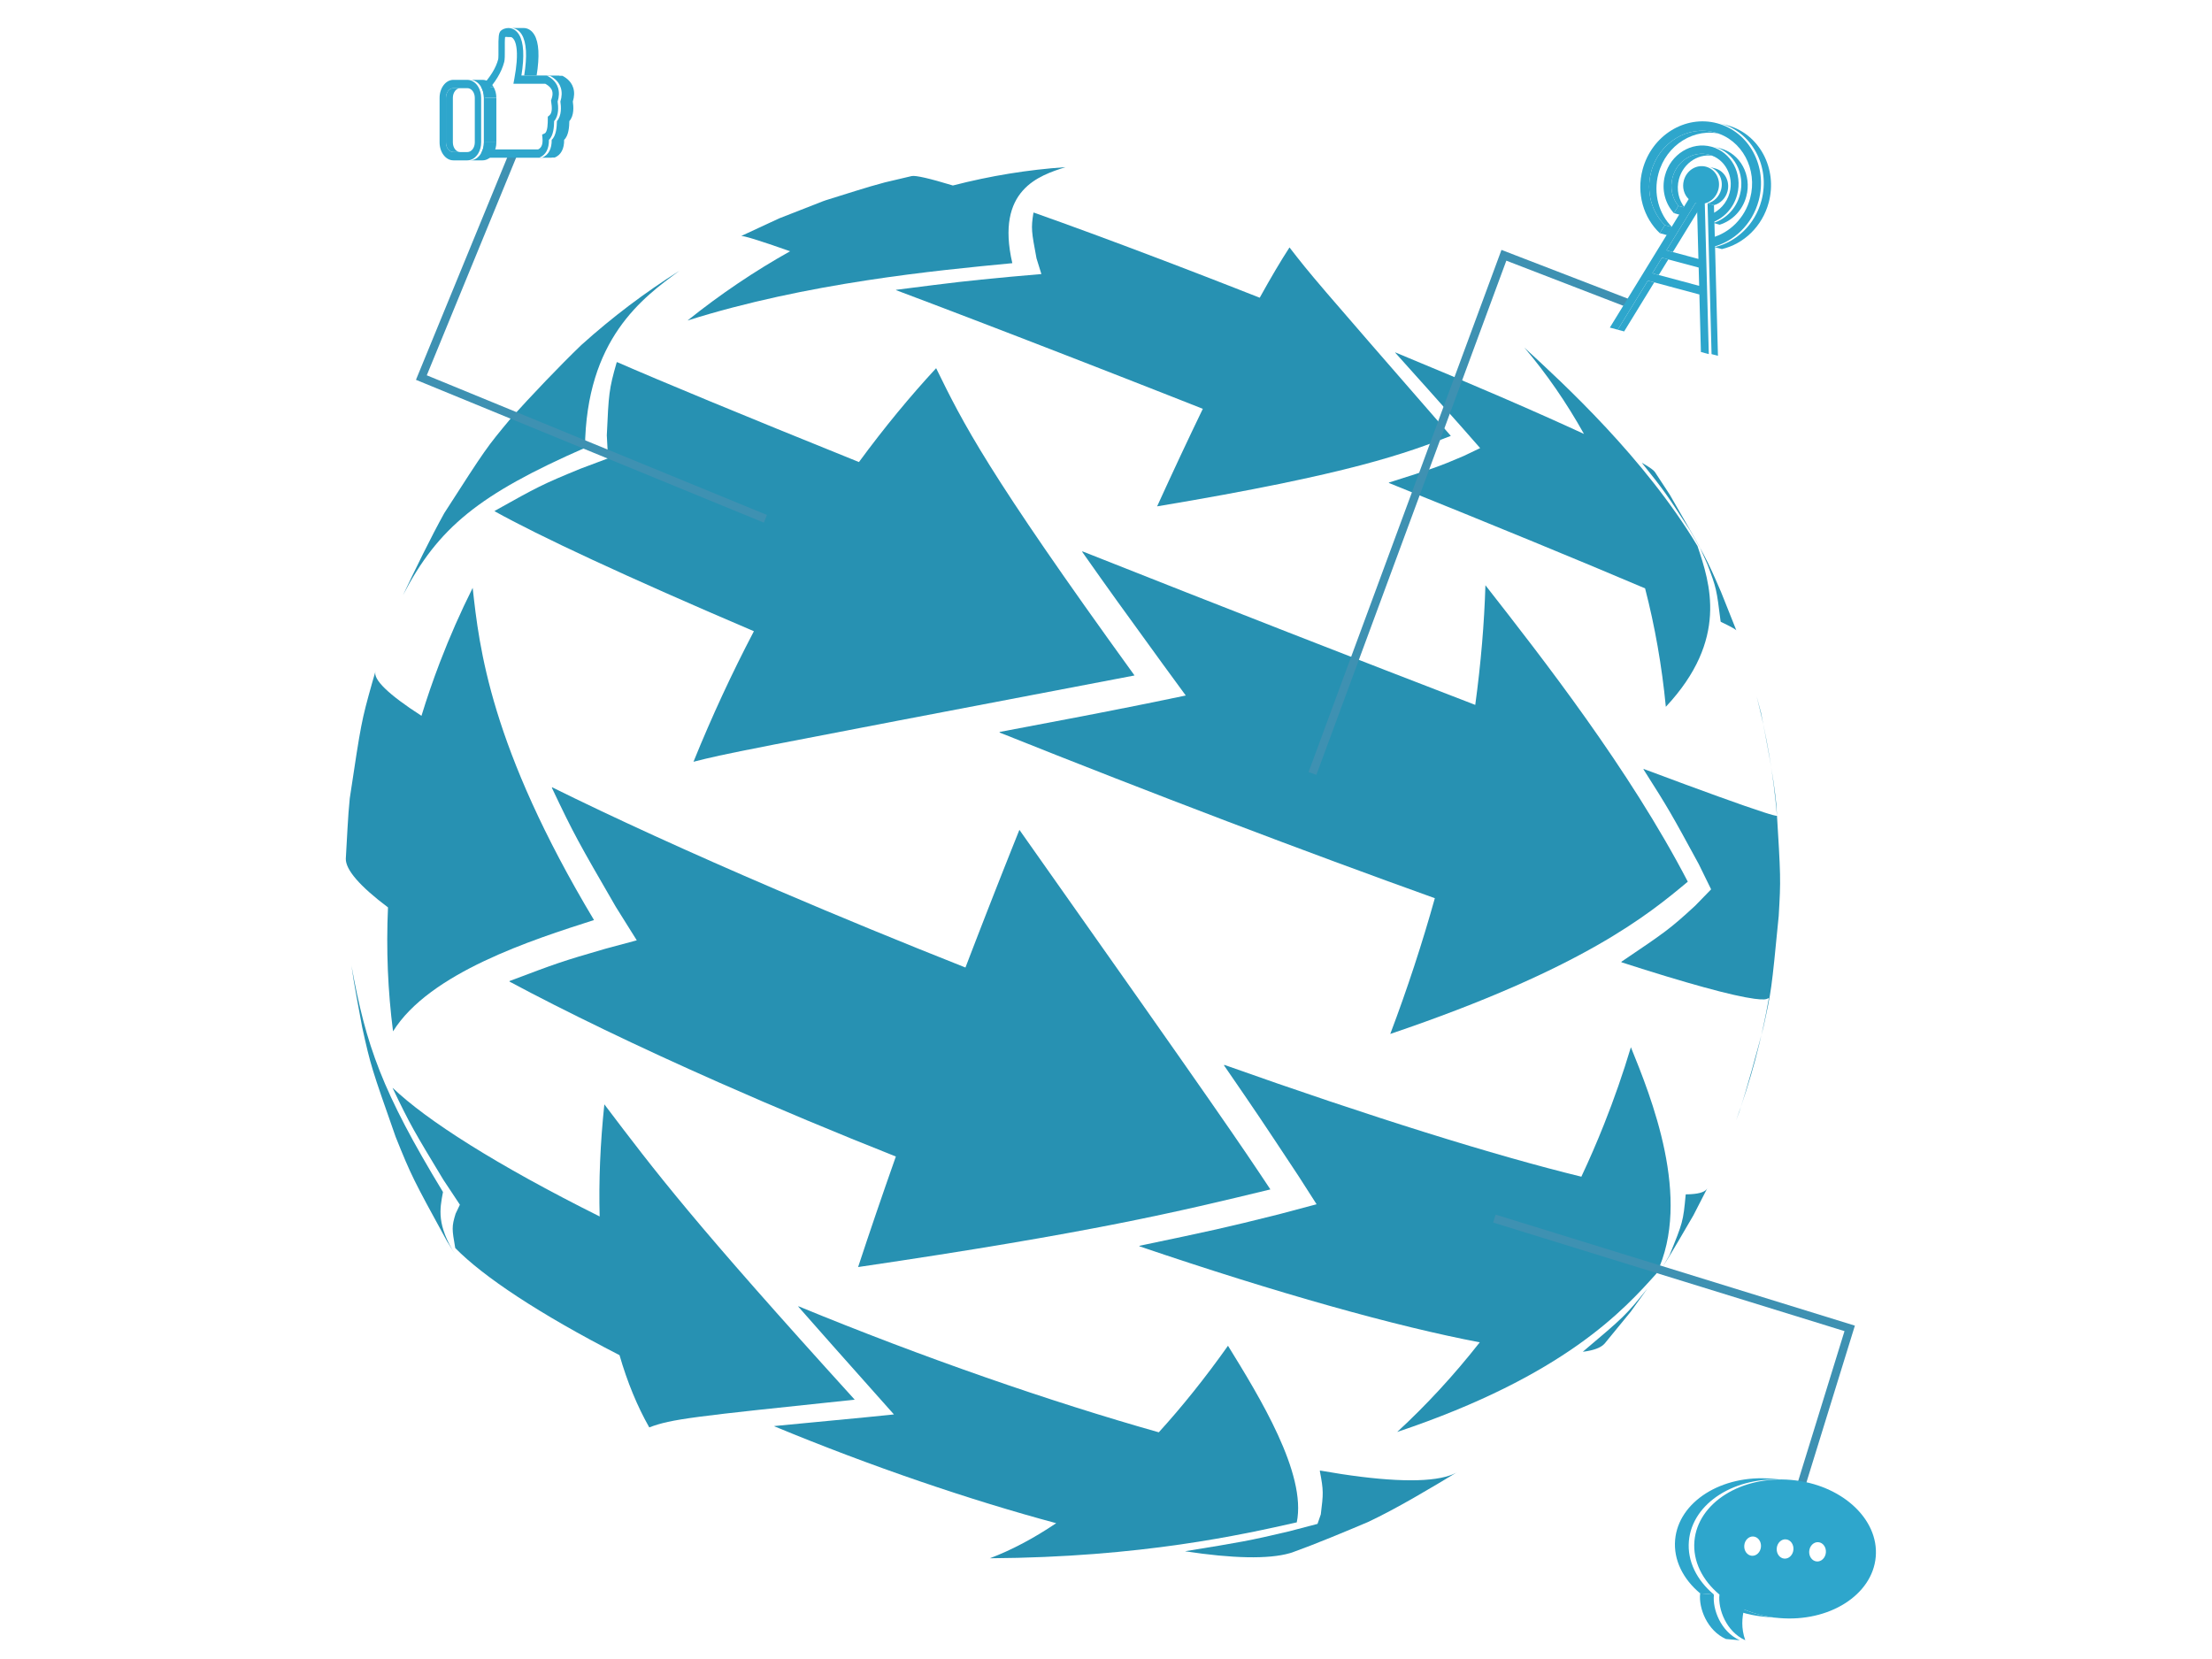 <?xml version="1.0" encoding="utf-8"?>
<!-- Generator: Adobe Illustrator 15.0.0, SVG Export Plug-In . SVG Version: 6.00 Build 0)  -->
<!DOCTYPE svg PUBLIC "-//W3C//DTD SVG 1.1//EN" "http://www.w3.org/Graphics/SVG/1.1/DTD/svg11.dtd">
<svg version="1.1" id="Layer_2" xmlns="http://www.w3.org/2000/svg" xmlns:xlink="http://www.w3.org/1999/xlink" x="0px" y="0px"
	 width="800px" height="600px" viewBox="0 0 800 600" enable-background="new 0 0 800 600" xml:space="preserve">
<g>
	<path fill="#2791B2" d="M248.653,115.918c2.961-2.375,5.96-4.68,8.994-6.916c3.031-2.232,6.096-4.394,9.194-6.484
		c3.094-2.087,6.22-4.104,9.375-6.046c3.151-1.94,6.332-3.808,9.539-5.602c-2.799-0.985-5.278-1.842-7.431-2.567
		c-2.138-0.72-3.953-1.31-5.438-1.767c-1.475-0.454-2.624-0.778-3.441-0.97c-0.812-0.19-1.296-0.25-1.449-0.178l13.79-6.402
		l15.864-6.207l0.534-0.187l0.438-0.155c6.412-1.968,14.91-4.777,21.4-6.469l9.724-2.292c0.36-0.073,0.943-0.056,1.744,0.049
		c0.805,0.105,1.83,0.301,3.07,0.584c1.246,0.286,2.708,0.66,4.383,1.123c1.682,0.465,3.578,1.018,5.682,1.657
		c3.38-0.873,6.771-1.667,10.167-2.382c3.392-0.714,6.789-1.348,10.191-1.902c3.395-0.553,6.794-1.026,10.196-1.417
		c3.394-0.392,6.79-0.703,10.185-0.933c-9.499,3.03-25.397,8.101-19.242,34.731C338.37,97.838,291.917,102.272,248.653,115.918"/>
	<path fill="#2791B2" d="M418.488,183.132c1.451-3.186,2.887-6.315,4.305-9.387c1.416-3.064,2.814-6.071,4.195-9.018
		c1.377-2.938,2.736-5.818,4.077-8.635c1.337-2.809,2.656-5.557,3.954-8.24c-4.158-1.641-8.323-3.28-12.486-4.917
		c-4.163-1.636-8.324-3.268-12.475-4.894c-4.149-1.624-8.289-3.242-12.412-4.849c-4.118-1.606-8.219-3.202-12.296-4.785
		c-5.918-2.298-11.654-4.518-17.198-6.656c-5.53-2.133-10.866-4.184-15.999-6.15c-5.117-1.959-10.03-3.833-14.731-5.618
		c-4.684-1.778-9.155-3.468-13.406-5.067c0.122-0.089,0.134-0.098,0.146-0.107c22.695-2.897,24.053-3.071,41.215-4.707l11.256-0.985
		l-1.761-5.668c-1.828-9.772-2.019-10.793-1.115-16.506c0.118-0.047,0.13-0.051,0.142-0.056c3.19,1.128,6.534,2.324,10.025,3.586
		c3.501,1.266,7.15,2.598,10.94,3.994c3.799,1.399,7.738,2.863,11.812,4.389c4.082,1.529,8.297,3.119,12.638,4.77
		c2.989,1.137,5.993,2.284,9.007,3.441c3.016,1.158,6.041,2.325,9.07,3.498c3.031,1.175,6.067,2.356,9.104,3.542
		c3.035,1.187,6.07,2.378,9.1,3.572c1.006-1.821,1.988-3.569,2.943-5.243c0.951-1.668,1.878-3.263,2.777-4.782
		c0.896-1.515,1.768-2.954,2.61-4.318c0.841-1.358,1.653-2.641,2.438-3.847c8.182,10.52,8.182,10.52,58.345,68.159
		C508.848,163.752,489.107,171.345,418.488,183.132"/>
	<path fill="#2791B2" d="M602.473,255.623c-0.357-3.702-0.785-7.377-1.279-11.021c-0.494-3.639-1.055-7.248-1.684-10.824
		c-0.627-3.57-1.319-7.107-2.078-10.608c-0.757-3.497-1.579-6.956-2.465-10.377c-5.59-2.379-11.791-4.991-18.533-7.806
		c-6.798-2.837-14.138-5.878-21.944-9.09c-7.86-3.234-16.183-6.639-24.888-10.179c-8.752-3.56-17.877-7.252-27.289-11.044
		c0.016-0.133,0.018-0.146,0.02-0.159c15.717-4.977,17.736-5.617,27.076-9.628l5.906-2.829l-7.055-8.025
		c-12.4-13.942-12.4-13.942-23.661-26.479c-0.004-0.095-0.005-0.104-0.005-0.114c6.867,2.833,13.533,5.614,19.936,8.313
		c6.378,2.689,12.488,5.295,18.271,7.795c5.756,2.488,11.183,4.866,16.226,7.112c5.013,2.232,9.642,4.333,13.835,6.277
		c-1.583-2.834-3.223-5.614-4.916-8.339c-1.691-2.719-3.437-5.383-5.236-7.989c-1.795-2.6-3.645-5.143-5.545-7.625
		c-1.897-2.477-3.848-4.895-5.848-7.25c14.135,12.984,43.548,40,62.592,71.73C618.436,210.919,625.279,231.252,602.473,255.623"/>
	<path fill="#2791B2" d="M622.34,224.882c-0.053-0.151-0.059-0.167-0.064-0.182c-1.449-11.574-1.506-12.025-4.768-20.606
		l-2.601-5.82l-3.782-6.638c-8.551-13.12-9.248-14.191-17.224-24.119c-0.084-0.126-0.093-0.138-0.101-0.151
		c0.091,0.052,0.18,0.104,0.268,0.155c0.348,0.202,0.432,0.252,0.516,0.301c0.084,0.049,0.166,0.098,0.246,0.146
		c0.518,0.309,0.979,0.596,1.389,0.861c0.406,0.265,0.762,0.51,1.064,0.732c0.301,0.222,0.551,0.424,0.75,0.605
		s0.348,0.341,0.446,0.482l5.411,8.247c13.262,22.987,13.262,22.987,18.559,35.228l5.542,13.902c-0.03-0.077-0.14-0.186-0.331-0.327
		c-0.191-0.142-0.466-0.315-0.824-0.523c-0.36-0.209-0.805-0.452-1.338-0.729c-0.533-0.278-1.156-0.591-1.867-0.94
		c-0.102-0.05-0.204-0.1-0.309-0.15c-0.104-0.051-0.21-0.102-0.317-0.154c-0.107-0.052-0.217-0.104-0.327-0.158
		C622.566,224.991,622.453,224.937,622.34,224.882"/>
	<path fill="#2791B2" d="M142.15,372.998c-0.47-3.631-0.861-7.291-1.174-10.977c-0.313-3.689-0.548-7.404-0.703-11.143
		c-0.154-3.74-0.228-7.504-0.22-11.287c0.008-3.788,0.098-7.594,0.271-11.418c-2.574-1.93-4.826-3.754-6.754-5.467
		c-1.914-1.699-3.508-3.289-4.779-4.763c-1.261-1.464-2.204-2.813-2.826-4.046c-0.617-1.223-0.918-2.33-0.901-3.316
		c0.416-6.562,0.74-15.333,1.436-21.872c4.114-27.323,4.192-27.844,8.083-41.731l1.203-4.15c-0.216,0.726-0.038,1.605,0.534,2.631
		c0.577,1.037,1.553,2.224,2.925,3.557c1.385,1.346,3.172,2.84,5.359,4.478c2.206,1.653,4.817,3.451,7.829,5.391
		c0.493-1.611,1-3.22,1.523-4.83c0.523-1.609,1.061-3.218,1.614-4.827c0.554-1.608,1.122-3.216,1.706-4.823s1.183-3.213,1.797-4.818
		c0.887-2.317,1.8-4.617,2.739-6.899c0.94-2.283,1.905-4.549,2.895-6.797c0.991-2.25,2.007-4.48,3.048-6.694
		c1.041-2.213,2.106-4.41,3.196-6.587c2.362,21.483,6.316,57.44,43.881,120.14C192.594,339.861,155.373,351.758,142.15,372.998"/>
	<path fill="#2791B2" d="M310.346,458.248c1.017-3.094,2.064-6.246,3.141-9.457c1.078-3.218,2.187-6.492,3.324-9.824
		c1.14-3.338,2.308-6.73,3.505-10.178c1.199-3.453,2.426-6.96,3.681-10.518c-5.39-2.139-10.775-4.303-16.147-6.492
		c-5.37-2.188-10.725-4.398-16.054-6.627c-5.325-2.229-10.623-4.475-15.885-6.736c-5.255-2.26-10.473-4.533-15.644-6.818
		c-7.502-3.316-14.738-6.582-21.696-9.789c-6.935-3.197-13.589-6.334-19.952-9.404c-6.337-3.057-12.381-6.043-18.124-8.953
		c-5.716-2.896-11.129-5.716-16.232-8.449c0.019-0.168,0.021-0.184,0.023-0.201c17.008-6.414,18.786-7.084,34.606-11.657
		l11.406-3.067l-7.618-12.17c-13.368-23.098-15.085-26.066-23.077-42.978c0.055-0.17,0.061-0.188,0.066-0.205
		c5.477,2.709,11.283,5.52,17.409,8.426c6.158,2.92,12.636,5.935,19.424,9.038c6.819,3.116,13.945,6.318,21.369,9.6
		c7.451,3.292,15.194,6.662,23.219,10.1c5.532,2.369,11.112,4.736,16.73,7.094c5.626,2.363,11.289,4.717,16.977,7.058
		c5.694,2.344,11.412,4.675,17.144,6.989c5.735,2.315,11.481,4.613,17.23,6.892c0.641-1.675,1.285-3.356,1.933-5.042
		c0.648-1.688,1.3-3.379,1.956-5.076c0.656-1.697,1.315-3.4,1.978-5.107s1.33-3.42,2-5.138c0.967-2.479,1.935-4.952,2.904-7.419
		s1.939-4.928,2.91-7.383c0.971-2.453,1.942-4.9,2.914-7.34c0.971-2.439,1.943-4.87,2.915-7.294
		c74.014,104.833,79.615,113.258,90.776,130.044C426.295,438.196,394.973,445.783,310.346,458.248"/>
	<path fill="#2791B2" d="M505.311,517.888c2.623-2.416,5.215-4.903,7.773-7.462c2.561-2.561,5.089-5.193,7.58-7.895
		c2.495-2.705,4.953-5.48,7.371-8.322c2.422-2.846,4.805-5.76,7.145-8.74c-7.517-1.423-15.817-3.238-24.811-5.42
		c-9.086-2.205-18.865-4.781-29.236-7.701c-10.463-2.945-21.509-6.234-33.029-9.838c-11.604-3.629-23.664-7.568-36.066-11.783
		c0.076-0.146,0.084-0.16,0.092-0.176c26.077-5.473,30.775-6.459,50.326-11.367l13.709-3.646l-6.578-10.264
		c-14.5-21.918-14.5-21.918-26.897-39.953c0.071-0.169,0.078-0.186,0.085-0.203c13.135,4.667,25.883,9.073,38.121,13.18
		c12.146,4.076,23.764,7.848,34.74,11.28c10.872,3.399,21.094,6.46,30.561,9.147c9.36,2.657,17.967,4.947,25.721,6.838
		c0.72-1.529,1.43-3.07,2.129-4.618c0.701-1.551,1.391-3.109,2.07-4.678c0.681-1.569,1.352-3.147,2.01-4.733
		c0.66-1.588,1.311-3.186,1.949-4.791c0.923-2.318,1.818-4.641,2.686-6.967c0.867-2.327,1.707-4.658,2.521-6.992
		c0.813-2.335,1.599-4.673,2.358-7.014c0.758-2.34,1.488-4.684,2.193-7.029c7.22,17.771,22.242,54.746,9.273,81.816
		C587.527,473.49,565.975,497.564,505.311,517.888"/>
	<g>
		<path fill="#2791B2" d="M589.766,474.411l-9.415,11.487c-0.271,0.308-0.597,0.596-0.979,0.863
			c-0.385,0.268-0.826,0.516-1.325,0.741c-0.501,0.228-1.062,0.433-1.681,0.614c-0.621,0.184-1.303,0.346-2.047,0.484
			c-0.145,0.026-0.291,0.053-0.439,0.078c-0.149,0.024-0.301,0.049-0.453,0.072c-0.153,0.023-0.309,0.046-0.465,0.066
			c-0.158,0.021-0.317,0.043-0.479,0.062c0.075-0.087,0.086-0.1,0.097-0.112c0.011-0.012,0.021-0.024,0.031-0.036
			c14.735-12.445,15.311-12.932,23.219-22.742l4.01-5.566L589.766,474.411"/>
		<path fill="#2791B2" d="M612.441,439.543c-3.331,5.607-7.573,13.207-11.139,18.668l2.518-4.297
			c4.75-11.639,4.936-12.094,5.824-21.785c0.051-0.105,0.058-0.12,0.064-0.135c0.008-0.016,0.015-0.029,0.021-0.045
			c0.158,0,0.314-0.002,0.467-0.004c0.154-0.003,0.305-0.006,0.453-0.011c0.148-0.004,0.295-0.01,0.439-0.016
			s0.287-0.014,0.426-0.021c0.861-0.051,1.629-0.136,2.305-0.255c0.674-0.118,1.258-0.271,1.752-0.457
			c0.493-0.185,0.899-0.402,1.221-0.651c0.318-0.248,0.553-0.527,0.705-0.838L612.441,439.543"/>
	</g>
	<path fill="#2791B2" d="M145.752,215.235c4.277-8.999,10.088-20.958,14.934-29.665c15.182-23.608,15.182-23.608,24.035-34.235
		c7.422-8.23,17.606-18.958,25.601-26.634c-0.013,0.019-0.014,0.021-0.015,0.023c2.774-2.5,5.599-4.936,8.471-7.307
		c2.872-2.37,5.791-4.676,8.756-6.917c2.964-2.239,5.973-4.412,9.024-6.519c3.051-2.106,6.144-4.145,9.276-6.115
		c-13.475,9.839-33.838,24.708-34.274,64.099C173.257,178.793,158.497,190.741,145.752,215.235"/>
	<path fill="#2791B2" d="M250.807,275.504c1.657-4.091,3.359-8.148,5.103-12.167c1.743-4.019,3.528-7.999,5.353-11.938
		c1.824-3.938,3.688-7.834,5.588-11.688c1.899-3.851,3.836-7.657,5.807-11.418c-11.533-4.922-22.219-9.563-32.013-13.9
		c-9.708-4.296-18.521-8.286-26.405-11.945c-7.801-3.621-14.68-6.914-20.609-9.86c-5.859-2.911-10.783-5.479-14.751-7.69
		c0.095-0.149,0.104-0.164,0.114-0.179c15.425-8.615,17.037-9.515,30.983-15.223l9.931-3.726l-0.447-8.326
		c0.689-15.016,0.761-16.585,3.562-26.351c0.123-0.116,0.135-0.128,0.147-0.139c3.874,1.693,8.604,3.72,14.168,6.068
		c5.625,2.374,12.095,5.075,19.382,8.089c7.357,3.043,15.538,6.402,24.504,10.06c9.04,3.688,18.864,7.673,29.429,11.937
		c2.27-3.091,4.559-6.121,6.864-9.088c2.301-2.961,4.619-5.861,6.951-8.695c2.328-2.829,4.669-5.593,7.022-8.291
		c2.349-2.692,4.708-5.317,7.078-7.875c9.75,19.9,18.17,37.086,71.748,111.13C263.047,272.408,263.047,272.408,250.807,275.504"/>
	<path fill="#2791B2" d="M502.806,373.941c1.552-4.103,3.052-8.207,4.499-12.311c1.449-4.104,2.845-8.205,4.189-12.302
		c1.344-4.097,2.635-8.187,3.875-12.269c1.239-4.08,2.426-8.151,3.561-12.211c-11.562-4.148-23.678-8.566-36.229-13.211
		c-12.625-4.672-25.661-9.564-38.986-14.632c-13.372-5.085-27.004-10.335-40.762-15.703c-13.773-5.373-27.641-10.85-41.464-16.38
		c0.074-0.173,0.082-0.19,0.089-0.207c26.892-5.082,34.119-6.447,53.134-10.26l14.139-2.915l-8.521-11.645
		c-14.717-20.273-18.672-25.722-28.939-40.31c0.072-0.148,0.08-0.163,0.087-0.178c12.516,4.96,25.054,9.91,37.492,14.805
		c12.425,4.889,24.725,9.712,36.782,14.423c12.017,4.696,23.768,9.271,35.143,13.684c11.313,4.389,22.232,8.607,32.651,12.616
		c0.511-3.761,0.972-7.489,1.38-11.183c0.407-3.687,0.764-7.339,1.07-10.951c0.305-3.606,0.561-7.175,0.764-10.701
		c0.205-3.521,0.358-6.999,0.463-10.433c20.715,26.487,52.021,66.516,73.193,107.204
		C596.348,330.598,572.799,350.221,502.806,373.941"/>
	<path fill="#2791B2" d="M642.432,290.958c1.639,26.862,1.639,26.862,0.865,40.278c-2.643,27.139-2.643,27.139-5.62,40.633
		c-2.406,9.117-5.683,21.268-8.638,30.223l-1.176,3.149c1.335-3.65,2.582-7.313,3.742-10.988c1.161-3.675,2.235-7.36,3.224-11.054
		s1.892-7.396,2.71-11.104c0.817-3.707,1.551-7.422,2.201-11.138c-0.883,0.414-1.236,0.468-1.667,0.491
		c-0.433,0.023-0.943,0.018-1.534-0.02c-0.594-0.038-1.268-0.106-2.023-0.207c-1.997-0.264-4.516-0.744-7.527-1.429
		c-3.043-0.692-6.588-1.595-10.605-2.698c-4.057-1.113-8.593-2.43-13.576-3.938c-5.031-1.523-10.514-3.24-16.414-5.141
		c0.039-0.176,0.043-0.193,0.046-0.211c15.862-10.712,17.521-11.832,26.672-20.263l5.735-5.9l-4.477-9.136
		c-9.962-18.301-10.775-19.796-19.955-34.214c0.002-0.168,0.002-0.185,0.002-0.202c5.334,1.998,10.291,3.84,14.838,5.518
		c4.51,1.664,8.615,3.164,12.287,4.488c3.638,1.313,6.848,2.454,9.604,3.412c2.729,0.949,5.01,1.718,6.816,2.297
		c0.684,0.219,1.293,0.409,1.829,0.569c0.534,0.161,0.995,0.292,1.384,0.396c0.389,0.104,0.707,0.179,0.955,0.228
		c0.246,0.048,0.426,0.07,0.537,0.065c-0.309-3.667-0.695-7.32-1.16-10.96c-0.463-3.64-1.004-7.266-1.62-10.875
		s-1.308-7.2-2.075-10.773c-0.768-3.572-1.608-7.125-2.523-10.656l1.585,5.897C638.807,267.629,641.481,280.887,642.432,290.958"/>
	<path fill="#2791B2" d="M164.655,453.777l-3.059-4.996c-12.083-22.105-12.807-23.43-18.501-37.611
		c-8.802-25.057-8.97-25.535-12.108-39.655c-1.192-6.677-2.977-15.55-3.875-22.271c5.219,28.789,11.004,45.485,33.101,81.866
		C158.995,437.475,157.943,442.973,164.655,453.777"/>
	<path fill="#2791B2" d="M234.815,516.238c-1.08-1.902-2.114-3.871-3.102-5.908c-0.991-2.043-1.936-4.152-2.832-6.328
		c-0.9-2.182-1.751-4.43-2.554-6.742c-0.806-2.318-1.562-4.703-2.269-7.147c-7.27-3.734-14.003-7.386-20.172-10.927
		c-6.135-3.521-11.705-6.93-16.689-10.199c-4.95-3.248-9.317-6.355-13.081-9.299c-3.735-2.92-6.874-5.677-9.4-8.248
		c-0.071-0.127-0.078-0.139-0.084-0.152c-1.164-6.738-1.314-7.604,0.147-12.344l1.546-3.244l-5.984-9.031
		c-10.588-17.533-11.948-19.785-18.286-33.045c-0.038-0.154-0.042-0.169-0.045-0.184c3.083,2.949,6.957,6.154,11.602,9.588
		c4.691,3.467,10.164,7.165,16.397,11.064c6.289,3.936,13.342,8.07,21.135,12.377c7.85,4.338,16.438,8.844,25.729,13.483
		c-0.087-3.177-0.118-6.403-0.093-9.68c0.025-3.284,0.108-6.616,0.248-9.995c0.14-3.387,0.338-6.82,0.594-10.297
		c0.257-3.484,0.572-7.014,0.946-10.582c18.685,24.703,32.185,42.553,90.55,106.815
		C250.436,512.373,242.896,513.164,234.815,516.238"/>
	<path fill="#2791B2" d="M358.006,563.57c1.943-0.735,3.899-1.551,5.868-2.445c1.975-0.896,3.962-1.873,5.959-2.93
		c2.004-1.059,4.019-2.197,6.042-3.415c2.029-1.222,4.068-2.521,6.113-3.899c-7.743-2.079-15.777-4.395-24.026-6.928
		c-8.281-2.543-16.767-5.301-25.381-8.253c-8.634-2.958-17.383-6.108-26.166-9.425c-8.791-3.32-17.601-6.804-26.35-10.426
		c0.012-0.086,0.013-0.094,0.014-0.104c23.915-2.272,25.274-2.405,32.817-3.145l10.407-1.055l-6.849-7.693
		c-12.769-14.342-18.054-20.279-27.734-31.282c0.031-0.125,0.034-0.138,0.037-0.149c11.249,4.631,22.573,9.107,33.862,13.395
		c11.278,4.283,22.499,8.369,33.555,12.225c11.024,3.846,21.863,7.457,32.416,10.804c10.502,3.332,20.701,6.396,30.5,9.167
		c2.105-2.312,4.207-4.699,6.303-7.158c2.1-2.465,4.194-5.002,6.281-7.608c2.091-2.614,4.174-5.298,6.246-8.052
		c2.078-2.76,4.145-5.59,6.199-8.487c11.358,18.424,28.524,46.265,24.873,63.874C449.389,554.997,412.893,563.219,358.006,563.57"/>
	<path fill="#2791B2" d="M494.721,550.471c-8.145,3.453-19.041,8-27.369,10.988c-0.521,0.166-0.597,0.189-0.674,0.211
		c-0.076,0.023-0.154,0.045-0.232,0.068c-1.926,0.551-4.179,0.944-6.734,1.186c-2.574,0.244-5.454,0.334-8.619,0.273
		c-3.186-0.061-6.658-0.271-10.395-0.629c-3.758-0.36-7.781-0.867-12.045-1.516c0.118-0.05,0.131-0.055,0.143-0.061
		c19.751-3.211,22.787-3.703,37.5-7.182l10.204-2.678l1.185-3.438c0.924-7.505,1.043-8.469-0.362-15.731
		c0.116-0.093,0.128-0.102,0.14-0.111c5.252,0.927,10.182,1.677,14.76,2.243c4.543,0.562,8.738,0.94,12.556,1.132
		c3.786,0.189,7.199,0.194,10.212,0.008c2.988-0.188,5.58-0.561,7.754-1.13c0.486-0.127,0.948-0.263,1.387-0.408
		c0.438-0.144,0.852-0.298,1.242-0.46s0.758-0.332,1.102-0.511c0.343-0.179,0.662-0.365,0.961-0.56
		C517.811,537.986,504.912,545.715,494.721,550.471"/>
</g>
<polyline fill="none" stroke="#3E91B2" stroke-width="3" stroke-miterlimit="10" points="276.817,187.63 152.394,136.551 
	185.813,55.144 "/>
<polyline fill="none" stroke="#3E91B2" stroke-width="3" stroke-miterlimit="10" points="540.461,440.718 668.966,480.425 
	649.943,541.986 "/>
<polyline fill="none" stroke="#3E91B2" stroke-width="3" stroke-miterlimit="10" points="588.306,109.451 543.907,92.325 
	474.675,279.732 "/>
<path fill="#2EA6CC" d="M163.784,51.497V35.378c0-1.926,1.2-3.492,2.676-3.492h-2.5c-1.475,0-2.675,1.566-2.675,3.492v16.119
	c0,1.925,1.2,3.5,2.675,3.5h2.5C164.984,54.997,163.784,53.422,163.784,51.497z"/>
<g>
	<polygon fill="#2EA6CC" points="164.96,28.879 169.46,28.879 174.534,28.879 170.034,28.879 	"/>
</g>
<g>
	<path fill="#2EA6CC" d="M170.034,28.879h4.5c1.613,0,3.051,1.01,3.961,2.57h-4.499C173.086,29.889,171.648,28.879,170.034,28.879z"
		/>
</g>
<g>
	<path fill="#2EA6CC" d="M172.996,31.449c0.638,1.092,1.017,2.455,1.017,3.929v16.119c0,1.456-0.369,2.802-0.992,3.887
		c-0.908,1.584-2.357,2.611-3.986,2.611h-5.074c-2.744,0-4.977-2.916-4.977-6.498V35.378c0-3.582,2.232-6.499,4.977-6.499h5.074
		C170.648,28.879,172.086,29.889,172.996,31.449z M171.717,51.497V35.378c0-1.926-1.207-3.492-2.683-3.492h-5.074
		c-1.475,0-2.675,1.566-2.675,3.492v16.119c0,1.925,1.2,3.5,2.675,3.5h5.074C170.51,54.997,171.717,53.422,171.717,51.497"/>
</g>
<g>
	<path fill="#2EA6CC" d="M175.013,51.497h4.5c0,1.456-0.37,2.802-0.992,3.887c-0.909,1.584-2.358,2.611-3.986,2.611h-4.5
		c1.629,0,3.078-1.027,3.986-2.611C174.644,54.299,175.013,52.953,175.013,51.497z"/>
</g>
<g>
	<rect x="175.013" y="35.378" fill="#2EA6CC" width="4.5" height="16.119"/>
</g>
<g>
	<path fill="#2EA6CC" d="M173.996,31.449h4.499c0.638,1.092,1.018,2.455,1.018,3.929h-4.5
		C175.013,33.903,174.634,32.541,173.996,31.449z"/>
</g>
<g>
	<path fill="#2EA6CC" d="M183.864,13.139h4.5c-0.523,0-0.951,0.153-1.193,0.289h-4.499
		C182.913,13.292,183.341,13.139,183.864,13.139z"/>
</g>
<g>
	<path fill="#2EA6CC" d="M184.864,10.133h4.5c1.559,0,2.938,0.864,3.875,2.421c1.689,2.809,1.965,7.758,0.841,14.742h-4.499
		c1.123-6.984,0.848-11.934-0.842-14.742C187.802,10.997,186.423,10.133,184.864,10.133z"/>
</g>
<g>
	<polygon fill="#2EA6CC" points="195.124,56.978 199.623,56.978 199.458,57.05 194.958,57.05 	"/>
</g>
<g>
	<polygon fill="#2EA6CC" points="188.581,27.296 193.08,27.296 202.167,27.296 197.667,27.296 	"/>
</g>
<g>
	<polygon fill="#2EA6CC" points="197.667,27.296 202.167,27.296 202.374,27.404 197.874,27.404 	"/>
</g>
<path fill="#2EA6CC" d="M207.338,31.806c-0.835-2.764-3.192-3.997-3.964-4.401h-4.5c0.771,0.405,3.13,1.638,3.965,4.401
	c0.447,1.484,0.393,3.131-0.166,4.922c0.241,1.71,0.559,5.022-1.262,7.074c-0.027,2.008-0.228,5.257-1.882,6.768
	c0.056,3.213-1.13,5.473-3.405,6.408h4.499c2.275-0.936,3.461-3.195,3.405-6.408c1.654-1.511,1.855-4.76,1.882-6.768
	c1.821-2.052,1.503-5.364,1.263-7.074C207.731,34.937,207.785,33.29,207.338,31.806z"/>
<g>
	<path fill="none" d="M183.864,13.139c-0.523,0-0.951,0.153-1.192,0.289h2.292C184.635,13.241,184.27,13.139,183.864,13.139z"/>
	<path fill="none" d="M199.701,32.901c-0.304-0.998-1.116-1.854-2.481-2.599h-11.541l0.344-1.854
		c0.442-2.369,0.701-4.356,0.83-6.031c-0.98,3.75-3.186,7.384-6.914,11.367h-4.499c0,3.142,0,15.795,0,18.541
		c0.056,1,0.083,1.125,1.676,1.719h17.478c0.916-0.423,1.861-1.332,1.592-4.167l-0.117-1.226l0.891-0.386
		c1.157-0.504,1.157-3.933,1.157-5.22v-0.838l0.538-0.439c1.138-0.919,1.006-2.908,0.695-4.914l-0.074-0.486l0.158-0.451
		C199.866,34.721,199.949,33.73,199.701,32.901z"/>
	<path display="none" fill="#2EA6CC" d="M186.853,22.417c0.375-4.853-0.346-7.053-0.919-8.009c-0.271-0.449-0.597-0.77-0.97-0.981
		h-2.292c-0.124,0.818-0.11,2.916-0.097,4.22c0.014,2.376,0.008,3.878-0.22,4.761c-0.979,3.754-3.187,7.39-6.916,11.375h4.499
		C183.667,29.801,185.872,26.167,186.853,22.417z"/>
	<path fill="#2EA6CC" d="M201.839,31.806c-0.835-2.764-3.193-3.997-3.965-4.401l-0.207-0.108h-9.086
		c1.123-6.984,0.848-11.934-0.842-14.742c-0.938-1.557-2.316-2.421-3.875-2.421c-1.027,0-2.102,0.395-2.736,0.99
		c-0.82,0.783-0.883,2.332-0.855,6.551c0.007,1.306,0.021,3.295-0.09,3.763c-0.829,3.169-2.858,6.456-6.187,10.012
		c0.638,1.092,1.017,2.455,1.017,3.929v16.119c0,1.456-0.369,2.802-0.992,3.887c0.664,0.879,1.623,1.236,2.619,1.602l0.152,0.064
		h18.166l0.166-0.072c2.275-0.936,3.461-3.195,3.405-6.408c1.654-1.511,1.854-4.76,1.882-6.768c1.82-2.052,1.503-5.364,1.262-7.074
		C202.231,34.937,202.286,33.29,201.839,31.806z M199.349,36.854c0.311,2.006,0.442,3.995-0.695,4.914l-0.538,0.439v0.838
		c0,1.287,0,4.716-1.157,5.22l-0.891,0.386l0.117,1.226c0.27,2.835-0.676,3.744-1.592,4.167h-17.478
		c-1.593-0.594-1.62-0.719-1.676-1.719c0-2.746,0-15.399,0-18.541c3.729-3.986,5.937-7.622,6.916-11.375
		c0.228-0.883,0.233-2.385,0.22-4.761c-0.014-1.305-0.027-3.402,0.097-4.22c0.241-0.136,0.669-0.289,1.192-0.289
		c0.405,0,0.771,0.102,1.1,0.289c0.373,0.211,0.699,0.532,0.97,0.981c0.573,0.956,1.294,3.156,0.919,8.009
		c-0.129,1.675-0.388,3.663-0.83,6.031l-0.344,1.854h11.541c1.365,0.745,2.178,1.601,2.481,2.599
		c0.248,0.829,0.165,1.819-0.269,3.016l-0.158,0.451L199.349,36.854z"/>
</g>
<g>
	<g enable-background="new    ">
		<g>
			<path fill="#2EA6CC" d="M643.417,585.183l-4.98-0.436c-4.565-0.399-8.844-1.486-12.684-3.114l4.98,0.435
				C634.573,583.696,638.853,584.784,643.417,585.183z"/>
		</g>
		<g>
			<path fill="#2EA6CC" d="M629.198,593.212l-4.981-0.436c-6.798-3.043-9.943-11.188-9.329-16.509l4.98,0.437
				C619.255,582.024,622.399,590.169,629.198,593.212z"/>
		</g>
		<g>
			<path fill="#2EA6CC" d="M619.868,576.704l-4.98-0.437c-6.154-5.137-9.694-12.069-9.056-19.366
				c1.206-13.79,16.868-23.687,34.974-22.103l4.981,0.437c-18.106-1.584-33.769,8.312-34.975,22.102
				C610.175,564.634,613.715,571.566,619.868,576.704z"/>
		</g>
		<g>
			<path fill="#2EA6CC" d="M647.787,535.235c18.101,1.584,31.804,14.049,30.598,27.838c-1.208,13.798-16.868,23.693-34.968,22.109
				c-4.564-0.398-8.844-1.486-12.684-3.115c-0.655,2.926-1.112,6.725,0.465,11.145c-6.799-3.043-9.943-11.188-9.33-16.508
				c-6.153-5.138-9.693-12.07-9.056-19.367C614.019,543.547,629.681,533.651,647.787,535.235z M645.298,563.692
				c1.661,0.146,3.148-1.297,3.317-3.223c0.168-1.92-1.047-3.598-2.708-3.743c-1.67-0.146-3.157,1.296-3.325,3.216
				C642.413,561.868,643.628,563.547,645.298,563.692 M633.55,562.665c1.67,0.146,3.156-1.296,3.325-3.223
				c0.168-1.919-1.047-3.598-2.716-3.743c-1.662-0.146-3.149,1.296-3.317,3.216C630.673,560.841,631.888,562.521,633.55,562.665
				 M657.038,564.721c1.661,0.146,3.148-1.298,3.317-3.224c0.168-1.92-1.047-3.598-2.708-3.743
				c-1.662-0.146-3.149,1.296-3.317,3.216C654.161,562.896,655.376,564.575,657.038,564.721"/>
		</g>
	</g>
</g>
<path fill="none" stroke="#2EA6CC" stroke-width="3" stroke-miterlimit="10" d="M78.974,528.61"/>
<g>
	<polygon fill="#2EA6CC" points="595.962,101.505 598.274,102.125 587.392,119.865 585.079,119.245 	"/>
</g>
<g>
	<polygon fill="#2EA6CC" points="602.101,81.424 604.726,82.128 602.931,85.042 600.306,84.338 	"/>
</g>
<g>
	<polygon fill="#2EA6CC" points="601.058,93.208 603.369,93.827 599.908,99.46 597.596,98.839 	"/>
</g>
<g>
	<polygon fill="#2EA6CC" points="607.003,74.479 609.315,75.1 607.714,77.717 605.401,77.097 	"/>
</g>
<g>
	<polygon fill="#2EA6CC" points="613.157,73.474 615.47,74.093 605.003,91.163 602.69,90.542 	"/>
</g>
<g>
	<path fill="#2EA6CC" d="M618.16,55.946l2.312,0.619c-5.685-1.523-11.638,2.164-13.259,8.215c-1.013,3.781-0.11,7.601,2.103,10.319
		l-2.312-0.62c-2.213-2.718-3.116-6.537-2.103-10.319C606.521,58.11,612.474,54.422,618.16,55.946z"/>
</g>
<g>
	<path fill="#2EA6CC" d="M620.165,47.872l2.625,0.703c-9.867-2.644-20.187,3.75-23,14.25c-1.941,7.242,0.187,14.583,4.936,19.303
		l-2.625-0.704c-4.749-4.72-6.877-12.06-4.936-19.303C599.978,51.622,610.298,45.228,620.165,47.872z"/>
</g>
<g>
	<path fill="#2EA6CC" d="M615.752,74.188l-2.312-0.62c0.098,0.025,0.189,0.041,0.29,0.059l2.312,0.62
		C615.942,74.228,615.849,74.213,615.752,74.188z"/>
</g>
<g>
	<polygon fill="#2EA6CC" points="602.69,90.542 614.259,93.642 616.571,94.262 605.003,91.163 	"/>
</g>
<g>
	<path fill="#2EA6CC" d="M617.995,60.292l2.312,0.62c3.447,0.924,5.445,4.646,4.465,8.305c-0.684,2.548-2.623,4.394-4.897,4.978
		l-2.312-0.619c2.274-0.584,4.214-2.43,4.897-4.979C623.44,64.938,621.442,61.216,617.995,60.292z"/>
</g>
<g>
	<polygon fill="#2EA6CC" points="597.596,98.839 599.908,99.46 616.835,103.995 614.522,103.376 	"/>
</g>
<g>
	<polygon fill="#2EA6CC" points="617.562,73.575 619.875,74.194 621.321,128.688 619.009,128.069 	"/>
</g>
<g>
	<path fill="#2EA6CC" d="M618.936,53.051c7.196,1.929,11.378,9.72,9.329,17.37c-1.363,5.085-5.141,8.825-9.622,10.225l-0.088-3.07
		c3.275-1.248,5.976-4.102,6.989-7.883c1.621-6.051-1.689-12.221-7.384-13.746c-5.687-1.524-11.639,2.164-13.26,8.214
		c-1.014,3.782-0.11,7.602,2.103,10.319l-1.602,2.617c-3.19-3.454-4.592-8.582-3.229-13.668
		C604.222,55.779,611.747,51.125,618.936,53.051z"/>
</g>
<g>
	<path fill="#2EA6CC" d="M619.936,53.051l2.312,0.62c7.196,1.928,11.378,9.72,9.328,17.369c-1.362,5.086-5.14,8.826-9.621,10.225
		l-2.312-0.619c4.481-1.399,8.259-5.14,9.622-10.225C631.313,62.771,627.132,54.979,619.936,53.051z"/>
</g>
<g>
	<path fill="#2EA6CC" d="M616.562,73.575l1.446,54.494l-2.851-0.764l-0.554-20.806l-18.643-4.995l-10.883,17.74l-2.858-0.766
		l17.567-28.641l10.941-17.826c-1.679-1.643-2.427-4.211-1.744-6.759c0.98-3.659,4.57-5.883,8.01-4.962
		c3.447,0.924,5.445,4.646,4.465,8.305C620.776,71.146,618.837,72.991,616.562,73.575z M613.157,73.474L602.69,90.542l11.568,3.1
		l-0.529-20.016c-0.101-0.018-0.193-0.033-0.291-0.059C613.341,73.541,613.253,73.509,613.157,73.474 M597.596,98.839l16.927,4.537
		l-0.174-6.606l-13.291-3.562L597.596,98.839"/>
</g>
<g>
	<polygon fill="#2EA6CC" points="618.009,128.069 620.321,128.688 617.471,127.925 615.158,127.306 	"/>
</g>
<g>
	<path fill="#2EA6CC" d="M621.045,44.586c11.572,3.101,18.31,15.641,15.011,27.956c-2.336,8.714-9.088,14.995-16.927,16.84
		l-0.087-3.419c6.463-1.715,11.975-7.008,13.916-14.251c2.813-10.499-2.928-21.197-12.793-23.84c-9.867-2.645-20.188,3.75-23,14.249
		c-1.941,7.243,0.187,14.583,4.936,19.303l-1.795,2.914c-5.867-5.517-8.564-14.329-6.229-23.044
		C597.376,48.978,609.472,41.483,621.045,44.586z"/>
</g>
<g>
	<path fill="#2EA6CC" d="M622.045,44.586l2.624,0.703c11.573,3.102,18.311,15.641,15.012,27.956
		c-2.336,8.715-9.088,14.996-16.926,16.841l-2.626-0.704c7.839-1.845,14.591-8.126,16.927-16.84
		C640.354,60.227,633.617,47.687,622.045,44.586z"/>
</g>
</svg>
